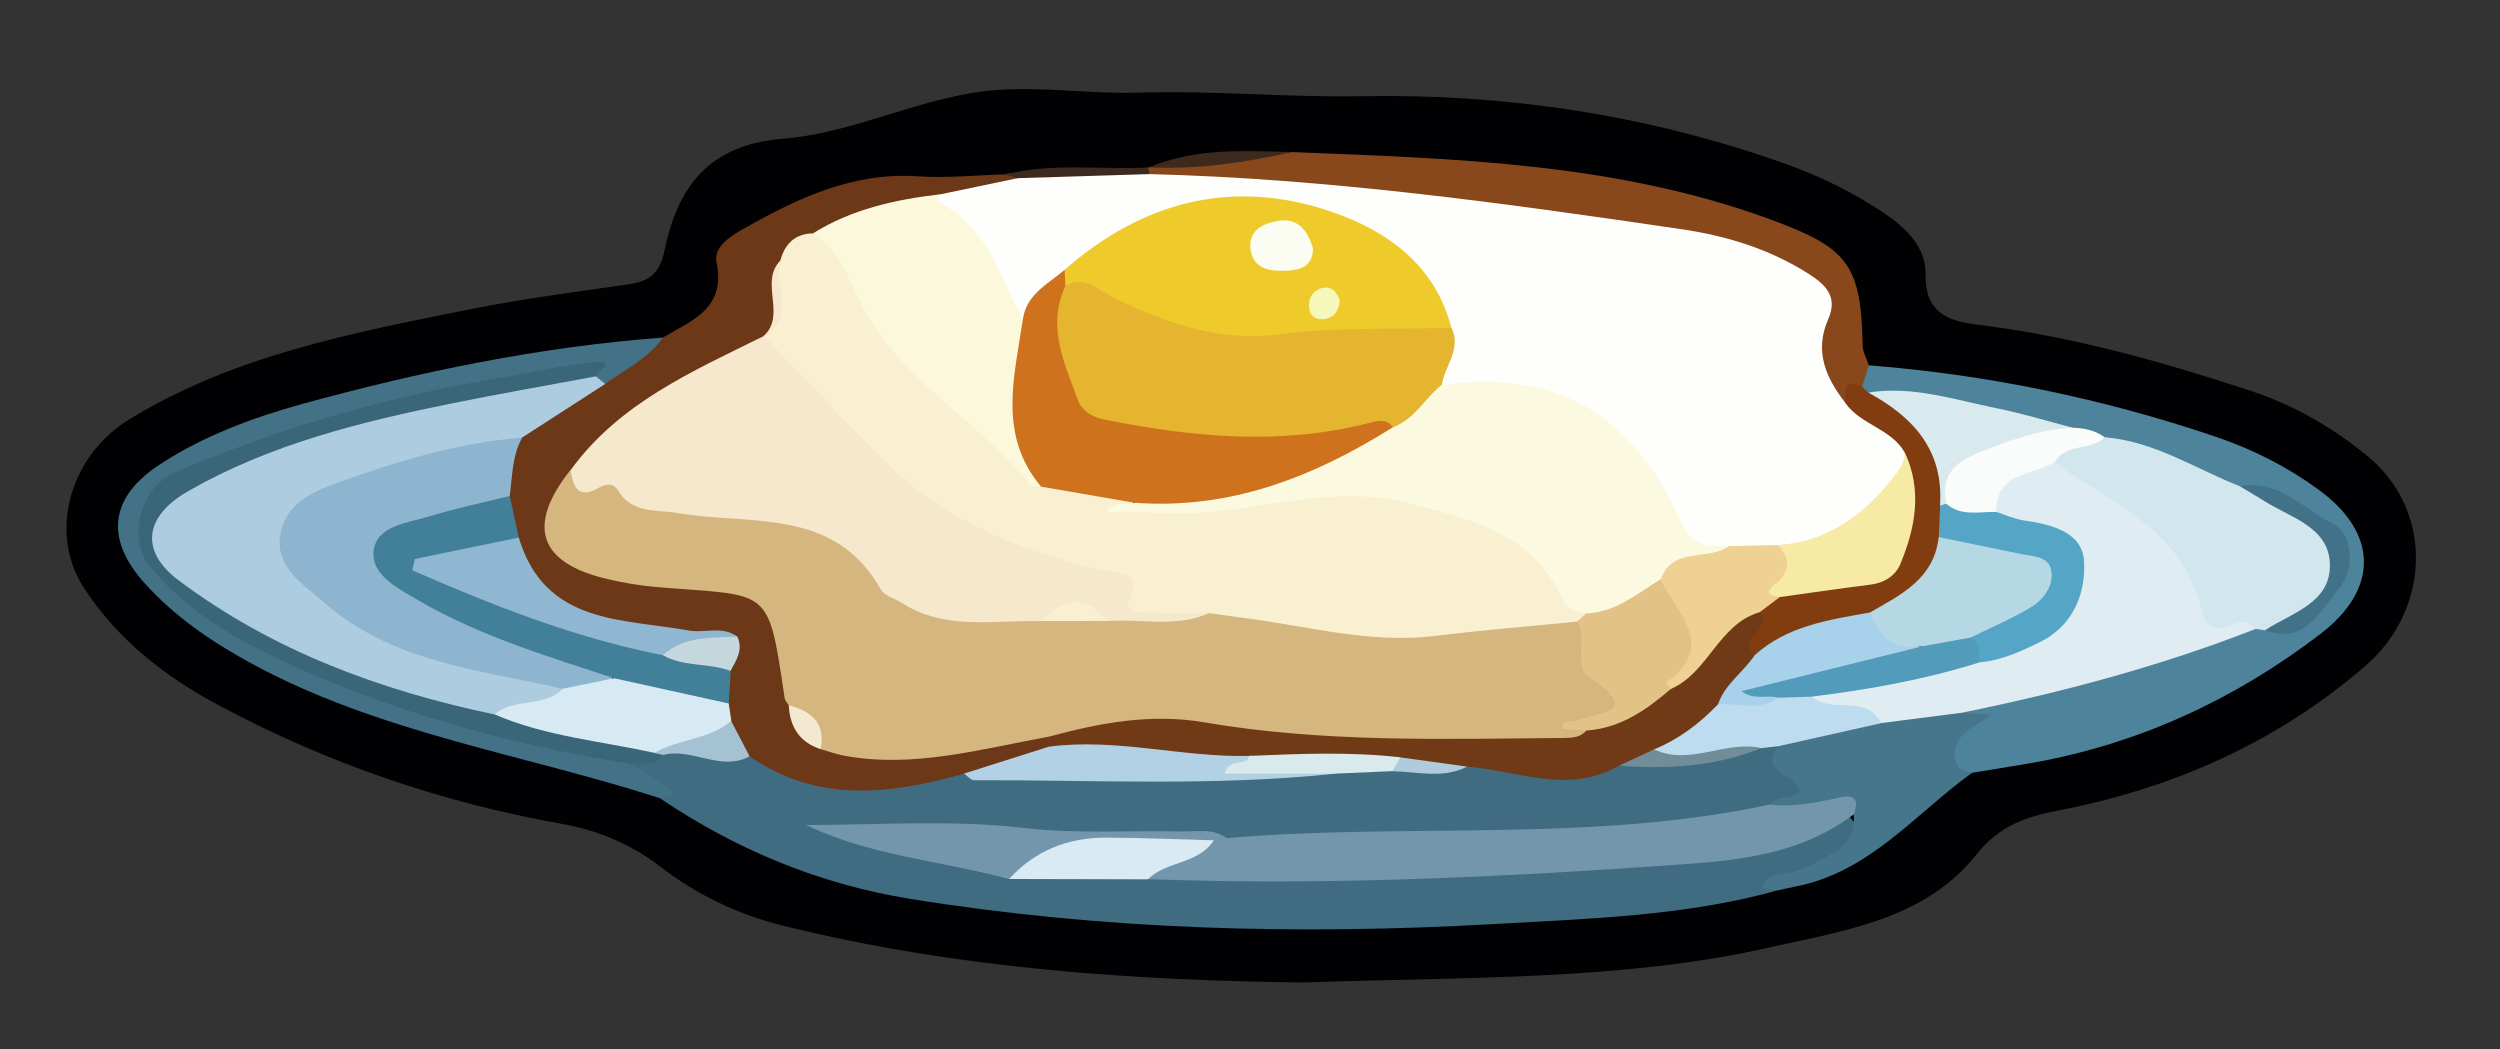 <?xml version="1.0" encoding="utf-8"?>
<!-- Generator: Adobe Illustrator 23.0.2, SVG Export Plug-In . SVG Version: 6.00 Build 0)  -->
<svg version="1.1" id="Camada_1" xmlns="http://www.w3.org/2000/svg" xmlns:xlink="http://www.w3.org/1999/xlink" x="0px" y="0px"
	 viewBox="0 0 214.68 90.12" style="enable-background:new 0 0 214.68 90.12;" xml:space="preserve">
<rect x="0" y="0" width="214.68" height="90.12" fill="#333333" stroke="none"/>
<style type="text/css">
	.st0{fill:#010002;}
	.st1{fill:#3F6C80;}
	.st2{fill:#6D3817;}
	.st3{fill:#4D839B;}
	.st4{fill:#88481C;}
	.st5{fill:#437286;}
	.st6{fill:#46768C;}
	.st7{fill:#3E2A1D;}
	.st8{fill:#7496AC;}
	.st9{fill:#703A17;}
	.st10{fill:#3A6679;}
	.st11{fill:#B2D1E4;}
	.st12{fill:#BEDCEF;}
	.st13{fill:#D9EAF2;}
	.st14{fill:#D9EAEC;}
	.st15{fill:#A5C2D3;}
	.st16{fill:#708D99;}
	.st17{fill:#AECCDB;}
	.st18{fill:#FEFEFD;}
	.st19{fill:#D4B67E;}
	.st20{fill:#F9EFD1;}
	.st21{fill:#F6E8CC;}
	.st22{fill:#AECCDF;}
	.st23{fill:#FBF8DB;}
	.st24{fill:#8DB5D0;}
	.st25{fill:#427F98;}
	.st26{fill:#D7E9F2;}
	.st27{fill:#8FB7D2;}
	.st28{fill:#C3D7DC;}
	.st29{fill:#F4E9D0;}
	.st30{fill:#DFEDF2;}
	.st31{fill:#D2E6ED;}
	.st32{fill:#813C0F;}
	.st33{fill:#D9EAEF;}
	.st34{fill:#FAFBFB;}
	.st35{fill:#417288;}
	.st36{fill:#E2C286;}
	.st37{fill:#EED193;}
	.st38{fill:#A8D2EB;}
	.st39{fill:#529BBA;}
	.st40{fill:#FBFAE0;}
	.st41{fill:#E5B52F;}
	.st42{fill:#EECA2B;}
	.st43{fill:#CE721D;}
	.st44{fill:#F6EAA4;}
	.st45{fill:#55A5C6;}
	.st46{fill:#B6D7E4;}
	.st47{fill:#FCFDF2;}
	.st48{fill:#F5F7BB;}
</style>
<g>
	<path class="st0" d="M111.83,84.37c-13.86-0.18-29.39-1.1-44.59-4.88c-3.8-0.94-7.37-2.62-10.54-5.07
		c-2.49-1.92-5.36-3.13-8.49-3.68c-10.33-1.84-20.14-5.21-29.4-10.16c-4.61-2.46-8.63-5.59-11.55-10.01
		c-3.24-4.9-1.14-11.51,3.81-14.54c9.02-5.52,19.1-7.42,29.18-9.45c4.56-0.92,9.19-1.51,13.8-2.18c1.75-0.25,2.62-0.97,3.01-2.87
		c1.13-5.48,3.8-9.11,10.19-9.62c6.27-0.49,12.05-3.74,18.46-4.19c4.04-0.28,8.06,0.36,11.97,0.24c6.46-0.21,12.86,0.42,19.29,0.3
		c12.42-0.22,24.51,1.61,36.24,5.77c3.07,1.09,5.96,2.5,8.65,4.32c1.84,1.25,3.53,2.9,3.49,5.17c-0.06,3.31,1.88,4.05,4.46,4.36
		c7.99,0.98,15.7,3.13,23.33,5.64c3.81,1.25,7.23,3.2,10.27,5.74c5.55,4.64,5.36,13.06-0.33,17.96
		c-7.62,6.56-16.53,10.49-26.34,12.38c-2.81,0.54-5.09,1.35-6.98,3.73c-4.43,5.6-11.26,6.56-17.58,7.98
		C139.48,84.2,126.48,83.87,111.83,84.37z"/>
	<path class="st1" d="M152.79,76.42c-8.01,2.25-16.26,2.46-24.49,2.93c-16.79,0.95-33.49,0.52-50.13-2.16
		c-7.84-1.27-14.91-4.22-21.46-8.61c0.42-1.25-0.79-0.69-1.18-1.05c-0.68-0.62-2.09-0.77-1.35-2.24c0.9-0.65,1.99-0.75,3-1.1
		c2.46-0.68,4.85,0.53,7.29,0.26c6.1,3.34,12.51,2.28,18.91,1.29c10.29,0.12,20.58,0.64,30.86-0.14c1.68-0.39,3.39-0.27,5.09-0.31
		c2.2-0.04,4.4,0.19,6.58-0.3c4.31,0.16,8.6,1.88,12.93,0.11c4.1-0.2,8.19-0.47,12.19-1.48c0.58-0.08,1.13-0.01,1.64,0.28
		c0.16,0.17,0.31,0.35,0.45,0.54c2.82,4.08,2.82,4.08-2.08,5.63c-8.97,1.82-18.01,2.62-27.16,2.38c-6.1-0.16-12.21-0.1-18.31,0.37
		c-1.98-0.63-4.03-0.56-6.06-0.49c-9.22,0.31-18.38-1.15-26.23-0.75c3.68,0.76,8.75,1.65,13.72,2.96c3.88,0.1,7.75-0.08,11.63,0.02
		c13.5-0.09,27.03,0.53,40.48-1.31c0.95-0.13,1.92-0.2,2.87-0.12c5.78,0.53,11.14-0.81,16.21-3.5c1.93,1.48,1.8,2.42-0.2,4.03
		C156.42,74.96,154.04,74.6,152.79,76.42z"/>
	<path class="st2" d="M82.78,66.44c-6.32,1.77-12.56,2.57-18.41-1.49c-1.53-0.34-1.74-1.7-2.21-2.86c-0.16-0.51-0.26-1.04-0.3-1.58
		c-0.06-0.86-0.03-1.71,0.09-2.56c0.1-0.88,0.62-1.78-0.18-2.59c-2.69-0.6-5.44-0.61-8.13-1.08c-4.74-0.81-8.23-3.02-9.81-7.75
		c-0.51-1.26-0.78-2.57-0.8-3.93c0-1.71,0.09-3.41,1.01-4.93c1.99-2.26,4.65-3.6,7.17-5.12c1.93-1.15,3.55-2.8,5.72-3.57
		c2.48-1.47,5.43-2.47,4.6-6.47c-0.27-1.32,1.23-2.25,2.38-2.9c4.62-2.6,9.33-4.84,14.89-4.47c2.5,0.17,5.02-0.1,7.53-0.17
		c0.42-0.2,0.76-0.1,1,0.29c-1.43,2.55-4.19,1.32-6.21,2.18c-3.75,0.28-7.15,1.77-10.59,3.13c-1.18,0.54-2.27,1.2-2.92,2.39
		c-0.89,1.81,0.04,4.02-1.28,5.73c-0.21,0.27-0.46,0.51-0.72,0.72c-3.75,2.49-7.99,4.17-11.53,7c-1.77,1.41-3.35,3-4.71,4.81
		c-2.27,4.25-1.33,6.39,3.22,7.58c2.69,0.7,5.46,0.54,8.17,0.95c4.94,0.75,6.31,2.12,7.09,7.02c0.17,1.06,0.19,2.14,0.47,3.18
		c0.47,1.68,1.13,3.2,3.07,3.65c4.68,1.13,9.29,0.44,13.91-0.4c1.52-0.28,3.01-0.93,4.56-0.14c0.34,0.26,0.48,0.6,0.43,1.02
		C88.35,66.71,85.54,66.49,82.78,66.44z"/>
	<path class="st3" d="M160.48,31.37c10.17,0.8,20.08,2.85,29.75,6.12c3.2,1.08,6.18,2.59,8.89,4.57c5.1,3.72,5.18,8.52,0.14,12.38
		c-7.43,5.68-15.72,9.5-24.98,11.11c-1.64,0.28-3.28,0.54-4.92,0.81c-0.92,0.52-1.64,0.24-1.97-0.69c-0.48-1.38-0.11-2.78,1.15-3.38
		c1.81-0.86-0.63-0.83-0.16-1.31c0.21-0.64,0.69-1.03,1.29-1.12c8.06-1.21,15.66-4.06,23.38-6.47c0.36-0.03,0.71-0.01,1.07,0.03
		c2.89,0.09,5.56-1.62,6.28-4.12c0.47-1.62,0.25-3.5-1.23-4.1c-2.4-0.98-4.44-2.93-7.23-2.94c-3.83-1.1-7.28-3.26-11.25-4.01
		c-1.03-0.31-2.06-0.6-3.1-0.88c-5.6-1.19-11.13-2.72-16.87-3.11c-0.63-0.1-1.04-0.45-1.25-1.05
		C159.35,32.34,159.57,31.67,160.48,31.37z"/>
	<path class="st4" d="M160.48,31.37c-0.19,0.61-0.39,1.23-0.58,1.84c-0.85,0.35-0.95,2.08-2.42,1.32c-1.64-1.69-2.2-3.77-1.7-5.97
		c0.6-2.66-0.72-4.04-2.8-5.16c-3.01-1.62-6.31-2.26-9.62-2.83c-9.58-1.63-19.25-2.52-28.89-3.67c-3.7-0.44-7.37-0.8-11.09-0.72
		c-1.54,0.03-3.14,0.18-4.56-0.7c-0.34-0.31-0.42-0.67-0.24-1.09l0.09-0.02c4.06-0.83,8.2-0.85,12.3-1.31
		c13.84,0.56,27.69,0.9,40.94,5.74c6.79,2.48,7.9,3.87,8.04,10.9C159.97,30.26,160.3,30.81,160.48,31.37z"/>
	<path class="st5" d="M56.92,28.99c-1.26,1.81-3.23,2.72-4.94,3.97c-0.47-0.02-0.86-0.2-1.17-0.55c-12.24,1.08-24,4.04-35.2,9.08
		c-3.51,1.58-3.74,5.97-0.35,8.49c2.96,2.21,5.99,4.42,9.39,5.94c8.23,3.66,16.71,6.53,25.63,7.98c1.41,0.23,2.91,0.24,3.78,1.67
		c1.06,0.66,2.18,1.24,3.17,1.99c1.31,1-0.16,0.75-0.51,1c-11.76-3.8-24.17-5.6-35.21-11.63c-3.4-1.86-6.54-4-9.12-6.88
		c-3.43-3.84-2.94-7.39,1.37-10.19c3.74-2.44,7.93-3.99,12.18-5.17C36.09,31.91,46.39,29.77,56.92,28.99z"/>
	<path class="st6" d="M168.45,61.22c0.7,0.05,1.39,0.09,2.56,0.17c-1.5,1.03-3.11,1.58-3.15,3.39c-0.02,1.05,0.58,1.45,1.5,1.57
		c-4.89,3.53-8.81,8.55-15.19,9.78c-0.46,0.09-0.92,0.2-1.38,0.3c-0.47-0.05-0.93-0.09-1.57-0.16c0.66-1.5,2.08-1.1,3.11-1.5
		c1.1-0.43,2.16-0.97,3.18-1.56c1.22-0.71,1.82-1.82,1.67-3.27c-1.08-0.97-2.21-0.17-3.32-0.1c-1.37,0.09-2.8,0.57-3.9-0.74
		c0.61-0.85,1.75-0.46,2.6-1.02c-0.05-1.64-3.65-1.62-1.87-3.99c0.21-1.69,1.66-1.43,2.73-1.65c1.98-0.41,4-0.6,5.95-1.15
		C163.73,61.25,166.08,59.7,168.45,61.22z"/>
	<path class="st7" d="M110.98,13.06c-4.05,0.89-8.13,1.52-12.3,1.31C102.64,12.69,106.82,12.95,110.98,13.06z"/>
	<path class="st7" d="M98.58,14.38c0.05,0.19,0.1,0.38,0.15,0.57c-3.71,2.27-7.51,1.7-11.33,0.35c-0.36-0.11-0.72-0.22-1.07-0.32
		C90.37,13.96,94.5,14.59,98.58,14.38z"/>
	<path class="st8" d="M151.96,69.09c1.88,0.22,3.69-0.1,5.53-0.5c0.78-0.17,2.44-0.73,1.7,1.34c-5.17,3.87-11.13,4.04-17.3,4.47
		c-12.28,0.85-24.54,1.43-36.85,1.26c-2.15-0.03-4.3-0.1-6.46-0.16c1.06-2.61,3.81-2.51,5.79-3.63c0.34-0.1,0.66-0.07,0.97,0.1
		C120.86,70.64,136.56,72.4,151.96,69.09z"/>
	<path class="st9" d="M90.06,64.12c-0.01-0.28-0.02-0.57-0.04-0.85c3.47-3.37,7.92-3.01,11.98-2.4c11.04,1.65,22.1,1.55,33.17,1.38
		c2.84-0.61,5.38-1.9,7.76-3.53c1.7-0.77,2.54-2.38,3.71-3.69c1.18-1.32,2.42-2.6,4.33-2.81c1.17,0.14,1.28,0.84,0.87,1.75
		c-0.38,0.86-0.86,1.67-0.97,2.63c-0.65,1.68-1.92,2.95-2.9,4.41c-1.61,1.69-3.22,3.39-5.66,3.86c-1.06,0.39-2.08,0.97-3.28,0.88
		c-4.33,2.51-8.69,0.43-13.04,0.08c-2.09,0.43-4.13-0.36-6.21-0.25c-4.16-0.15-8.31,0.48-12.47,0.3c-4.8,0.34-9.52-0.79-14.31-0.7
		C91.93,65.2,90.85,65.02,90.06,64.12z"/>
	<path class="st10" d="M54.06,65.58c-9.67-1.56-19.08-4.05-28.04-8.03c-4.89-2.17-9.69-4.65-13.14-8.9
		c-2.03-2.51-0.75-6.86,2.12-8.08c8.98-3.81,18.29-6.54,27.93-8.12c2.69-0.44,5.35-1.12,8.06-1.35c2.08-0.17,0.36,0.75,0.18,1.21
		c-1.12,1.51-2.8,1.65-4.47,1.88c-8.34,1.15-16.44,3.29-24.39,6.01c-1.82,0.62-3.56,1.46-5.15,2.54c-3.5,2.37-3.34,4.72,0.08,7.25
		c7.6,5.63,16.48,8.12,25.36,10.65c4.4,1.49,9.1,1.85,13.45,3.51c0.36,0.14,0.66,0.37,0.9,0.67C56.2,65.92,55.06,65.47,54.06,65.58z
		"/>
	<path class="st8" d="M105.34,71.98c-0.37,0.06-0.74,0.12-1.11,0.18c-1.64,0.85-3.44,1-5.2,0.87c-4.38-0.35-8.45,0.68-12.39,2.46
		c-5.78-1.58-11.88-1.98-17.43-4.65c6.26,0.01,12.46-0.47,18.72,0.26c4.48,0.52,9.06,0.2,13.59,0.3
		C102.82,71.42,104.18,71.1,105.34,71.98z"/>
	<path class="st11" d="M90.06,64.12c5.8-0.77,11.48,0.94,17.25,0.79c0.83-0.17-1.33,1.14,0.52,0.89c2.25-0.31,4.74-0.99,6.89,0.63
		c-10.34,1.11-20.71,0.54-31.07,0.57c-0.29,0-0.58-0.37-0.87-0.57C85.21,65.67,87.63,64.89,90.06,64.12z"/>
	<path class="st12" d="M142.04,64.35c2.13-0.87,3.91-2.23,5.49-3.87c1.55-0.98,3.39-0.8,5.06-1.3c0.93-0.21,1.87-0.22,2.8-0.05
		c1.14,0.33,2.32,0.52,3.51,0.5c1.71-0.03,2.37,0.99,2.64,2.47c-2.95,0.66-5.9,1.32-8.85,1.98c-0.48,0.05-0.95,0.11-1.43,0.16
		c-2.56,0.23-5.03,1.22-7.65,0.96C142.97,65.14,142.12,65.45,142.04,64.35z"/>
	<path class="st13" d="M86.65,75.48c2.24-2.45,5.07-3.56,8.33-3.55c3.08,0.01,6.17,0.15,9.25,0.23c-1.32,2.07-4.06,1.75-5.66,3.35
		C94.6,75.5,90.62,75.49,86.65,75.48z"/>
	<path class="st14" d="M114.72,66.43c-3.15,0-6.29,0-9.54,0c0.28-1.37,1.79-0.56,2.13-1.52c4.32-0.19,8.64-0.36,12.95,0.12
		c0.17,0.64-0.2,0.95-0.7,1.19C117.94,66.29,116.33,66.36,114.72,66.43z"/>
	<path class="st15" d="M56.94,64.83c-0.25-0.06-0.49-0.11-0.74-0.17c1.63-2.27,4.12-2.48,6.59-2.75c0.53,1.01,1.05,2.03,1.58,3.04
		C61.88,66.29,59.43,64.18,56.94,64.83z"/>
	<path class="st16" d="M142.04,64.35c3.09,1.46,6.14-0.82,9.22-0.11c-3.94,1.59-8.05,1.83-12.22,1.51
		C140.04,65.28,141.04,64.82,142.04,64.35z"/>
	<path class="st17" d="M119.56,66.23c0.23-0.4,0.47-0.79,0.7-1.19c1.91,0.26,3.82,0.53,5.73,0.79
		C123.91,66.9,121.71,66.26,119.56,66.23z"/>
	<path class="st18" d="M87.4,15.3c3.78-0.12,7.56-0.23,11.33-0.35c15.34,0.39,30.5,2.5,45.65,4.73c3.94,0.58,7.68,1.73,11.08,3.93
		c1.52,0.99,2.31,2.03,1.53,3.81c-1.21,2.75-0.2,5.03,1.48,7.18c2.63,0.6,4.79,1.77,5.62,4.59c-2,5.34-5.96,7.97-11.56,8.34
		c-1.3,0.29-2.62,0.3-3.94,0.3c-2.71,0.22-4.32-0.94-5.48-3.48c-2.02-4.45-5.25-7.87-9.91-9.76c-2.36-0.96-4.73-1.53-7.28-0.83
		c-0.87,0.24-1.87,0.74-2.45-0.52c-0.39-1.62,0.35-3.21,0.14-4.83c-1.69-5.82-9.62-11.3-15.84-10.64
		c-5.62,0.6-11.19,1.61-15.48,5.85c-1.86,0.93-2.81,2.92-4.57,3.98c-1.29-0.28-1.41-1.5-1.93-2.39c-1.43-2.45-2.33-5.27-5.2-6.64
		c-0.98-0.47-0.96-1.3,0.1-1.87C82.92,16.23,85.16,15.76,87.4,15.3z"/>
	<path class="st19" d="M136.22,62.74c-0.53,0.61-1.27,0.63-1.98,0.63c-10.3,0.09-20.62,0.41-30.82-1.34
		c-4.63-0.79-9,0.05-13.39,1.24c-5.81,1.04-11.56,2.73-17.56,1.62c-0.68-0.13-1.33-0.37-2-0.56c-0.7-1.41-1.56-2.71-2.74-3.77
		c-0.12-0.2-0.32-0.39-0.35-0.6c-1.45-9.78-1.19-8.72-10.99-9.55c-1.41-0.12-2.83-0.35-4.21-0.68c-5.93-1.38-7-4.58-3.18-9.39
		c6.19,2.11,12.51,3.5,19.07,3.84c1.9,0.1,3.84,0.63,5.04,2.33c3.39,4.78,8.11,6.36,13.74,5.87c0.95-0.08,1.91-0.08,2.86-0.05
		c1.81,0.02,3.62,0,5.43-0.01c2.89-0.11,5.8,0.35,8.66-0.44c2.66-0.32,5.26,0.25,7.77,0.88c6.55,1.65,13.03,0.42,19.54-0.06
		c1.18-0.09,2.36-0.39,3.54-0.1c1.29,0.37,1.86,1.32,2.04,2.58c0.12,0.82,0.29,1.6,0.73,2.33c2.03,3.33,2.02,3.33-1.8,4.67
		c-0.03,0.01,0.01,0.2,0.02,0.31C135.9,62.39,136.09,62.47,136.22,62.74z"/>
	<path class="st20" d="M135.42,53.38c-4.03,0.4-8.08,0.72-12.1,1.22c-5.69,0.71-11.15-0.87-16.69-1.56
		c-0.94-0.12-1.88-0.26-2.82-0.39c-1.86,0.69-3.79,0.16-5.69,0.31c-0.59,0.04-1.52,0.11-1.61-0.45c-0.56-3.58-3.67-2.84-5.87-3.53
		c-8.39-2.64-15.3-7.48-20.68-14.32c-1.48-1.88-4.18-2.95-4.38-5.81l0,0c2.31-1.75,0.25-4.47,1.43-6.48
		c0.39-1.43,1.25-2.29,2.79-2.33c2,0.28,3.17,1.54,3.85,3.32c1.84,4.87,5.26,8.58,9.31,11.52c2.59,1.87,3.7,5.41,7.19,6.12
		c2.32,0.99,5.2-0.3,7.24,1.78c0.03,0.26-0.06,0.46-0.24,0.61c-0.03,0.02-0.03,0.09-0.04,0.13c4.94-0.79,9.95-1.32,14.89-1.63
		c9.57-0.59,18.81,0.68,24.16,10.4C136.38,52.97,136.22,53.4,135.42,53.38z"/>
	<path class="st21" d="M65.58,28.86c3.53,3.65,7,7.37,10.61,10.94c5.08,5.01,11.46,7.49,18.26,9.14c1.38,0.33,3.71-0.2,2.49,2.74
		c-0.37,0.9,0.82,0.91,1.49,0.93c1.79,0.04,3.59,0.04,5.38,0.05c-2.82,1.26-5.8,0.46-8.71,0.67c-1.92-1.22-3.84-0.92-5.75,0.01
		c-4.03-0.1-8.19,0.82-11.92-1.57c-0.6-0.39-1.49-0.6-1.79-1.15c-3.98-7.08-11.2-5.5-17.41-6.56c-1.86-0.32-3.9,0.08-5.13-1.9
		c-0.5-0.8-1.1-0.59-1.83-0.2c-1.71,0.92-2.06-0.28-2.27-1.59C53.19,34.59,59.49,31.88,65.58,28.86z"/>
	<path class="st22" d="M42.47,61.35c-9.81-2.05-19.05-5.46-27.14-11.52c-3.27-2.45-3.03-5.45,0.84-7.66
		c7.03-4.03,14.82-5.95,22.68-7.54c4.09-0.83,8.21-1.54,12.31-2.31c0.27,0.22,0.54,0.43,0.81,0.65c-2.38,1.54-4.76,3.07-7.14,4.61
		c-3.7,2.15-8.09,1.94-11.97,3.51c-1.55,0.63-3.19,1-4.67,1.79c-3.61,1.92-3.98,4.22-1.02,6.98c3.75,3.52,8.2,5.64,13.25,6.67
		c2.75,0.56,5.73,0.58,8.02,2.63C47.24,62.03,44.61,61.01,42.47,61.35z"/>
	<path class="st23" d="M89.42,41.79c-0.35-0.05-0.87,0.03-1.03-0.18c-4.25-5.41-10.73-8.72-14.13-14.92
		c-1.29-2.36-1.97-5.1-4.45-6.65c3.33-2.08,7.05-2.9,10.88-3.35c-0.07,0.23-0.23,0.64-0.21,0.65c4.34,1.98,5.3,6.43,7.37,10.06
		c0.57,0.57,0.6,1.29,0.52,2.01C87.9,33.61,88.19,37.74,89.42,41.79z"/>
	<path class="st24" d="M48.33,59.15c-7.14-1.63-14.63-2.26-20.5-7.41c-1.78-1.56-4.11-2.94-3.79-5.65c0.32-2.69,2.68-3.84,4.96-4.65
		c5.14-1.83,10.35-3.44,15.84-3.86c-0.87,1.56-0.84,3.31-1.07,5.01c-1.14,2.26-3.57,1.51-5.35,2.27c-1.7,0.72-4.41,0.5-4.7,2.62
		c-0.31,2.28,2.26,3.19,3.98,4.07c3.93,2.02,8.12,3.46,12.3,4.91c1.05,0.37,2.8,0.18,2.54,2.17C51.21,59.39,49.86,60.02,48.33,59.15
		z"/>
	<path class="st25" d="M52.72,58.24c-5.73-1.89-11.53-3.62-16.78-6.68c-1.72-1.01-4.07-2.16-3.86-4.22
		c0.23-2.23,2.95-2.43,4.83-3.01c2.25-0.69,4.57-1.17,6.86-1.74c0.26,1.19,0.52,2.38,0.78,3.57c-1.78,1.89-4.43,1.53-7.05,2.68
		c6.58,2.99,13.08,5.02,19.68,6.77c1.84,0.7,4.17,0.08,5.56,2.01c-0.05,0.93-0.11,1.87-0.16,2.8C58.97,61.16,55.64,60.6,52.72,58.24
		z"/>
	<path class="st26" d="M52.72,58.24c3.29,0.72,6.57,1.45,9.86,2.17c0.07,0.5,0.15,0.99,0.22,1.49c-1.9,1.64-4.52,1.53-6.59,2.75
		c-4.6-1.01-9.35-1.41-13.73-3.3c1.67-1.48,4.25-0.55,5.86-2.21C49.79,58.85,51.26,58.54,52.72,58.24z"/>
	<path class="st27" d="M56.91,56.26C49.38,54.79,42.34,52,35.4,48.97c0.08-0.32,0.15-0.65,0.23-0.97c2.97-0.61,5.95-1.23,8.92-1.84
		c2.23,7.47,8.84,6.95,14.59,7.98c1.38,0.25,2.87-0.42,4.17,0.52C61.45,56.28,59.09,55.92,56.91,56.26z"/>
	<path class="st28" d="M56.91,56.26c1.85-1.66,4.17-1.47,6.4-1.6c0.53,1.12-0.07,2.03-0.58,2.95
		C60.85,56.91,58.72,57.29,56.91,56.26z"/>
	<path class="st29" d="M67.73,60.56c1.94,0.51,3.19,1.52,2.74,3.77C68.64,63.74,67.83,62.41,67.73,60.56z"/>
	<path class="st21" d="M67.01,22.38c-0.63,2.13,1.46,4.85-1.43,6.48C67.56,27.03,65.18,24.24,67.01,22.38z"/>
	<path class="st30" d="M161.54,62.09c-1.3-2.56-4.27-0.74-5.96-2.28c4.23-2.52,9.21-2.13,13.71-3.59c1.96-0.49,3.92-1.03,5.66-2.1
		c2.02-1.23,2.97-3.22,2.83-5.43c-0.14-2.13-2.13-2.64-3.89-3.09c-1.16-0.3-2.33-0.56-2.92-1.8c-0.29-3.76,2.66-3.93,5.13-4.64
		c5.82,2.47,11.03,5.65,13.5,11.91c0.45,1.15,1.18,1.68,2.42,1.7c0.77,0.02,1.79-0.08,1.69,1.23c-8.19,3.21-16.66,5.46-25.27,7.21
		C166.14,61.51,163.84,61.8,161.54,62.09z"/>
	<path class="st31" d="M193.72,54.01c-0.65-0.86-1.44-0.64-2.24-0.27c-1.35,0.62-2.18-0.12-2.43-1.27
		c-1.35-6.22-6.49-8.76-11.19-11.76c-0.49-0.31-0.94-0.7-1.41-1.06c0.39-2.84,2.7-1.73,4.3-2.1c4.24,0.34,7.75,2.69,11.57,4.2
		c2.75,0.28,4.78,2.12,6.92,3.53c2.09,1.38,2.18,3.68,0.6,5.67c-1.34,1.69-2.94,3.16-5.35,3.17
		C194.24,54.08,193.98,54.05,193.72,54.01z"/>
	<path class="st32" d="M163.57,38.87c-1.16-2.07-3.79-2.38-5.11-4.27c0.07-0.88-0.34-2.27,1.44-1.4c0.17,0.17,0.35,0.33,0.52,0.5
		c4.73,0.98,6.72,3.69,6.91,9.43c0.01,0.96,0.02,1.92-0.09,2.87c-0.48,3.85-3.11,5.83-6.34,7.3c-3.53,0.58-6.75,2.23-10.24,2.95
		c-1.6-1.44,1.73-2.29,0.45-3.69c0.01-1.2,0.92-1.58,1.79-2.02c1.91-0.66,3.89-1.01,5.91-1.1c2.36-0.1,3.83-1.38,4.12-3.64
		C163.24,43.52,163.78,41.23,163.57,38.87z"/>
	<path class="st33" d="M166.59,43.42c0.34-4.75-2.3-7.62-6.16-9.71c3.82-0.61,7.43,0.63,11.09,1.36c2.18,0.44,4.32,1.1,6.48,1.66
		c-1.33,1.41-3.27,1.25-4.9,1.88c-2.33,0.9-4.8,1.59-5.59,4.43C167.27,43.32,166.97,43.46,166.59,43.42z"/>
	<path class="st34" d="M167.11,43.23c-0.46-2.37,0.65-3.48,2.83-4.36c2.63-1.06,5.22-2,8.06-2.14c0.99,0.03,1.93,0.23,2.75,0.83
		c-1.21,1.16-3.31,0.48-4.3,2.1c-1.87,1.21-5.09,0.83-5.04,4.29C169.74,45.17,168.27,45.13,167.11,43.23z"/>
	<path class="st35" d="M194.5,54.12c2.31-1.51,5.71-2.35,5.57-5.75c-0.13-3.12-3.38-3.92-5.62-5.34c-0.7-0.44-1.41-0.85-2.12-1.28
		c3.35-0.64,5.52,2.03,8.09,3.27c1.37,0.66,2.01,3.63,0.45,5.49C199.24,52.45,198,55.38,194.5,54.12z"/>
	<path class="st36" d="M135.42,53.38c0.27-0.24,0.53-0.48,0.8-0.71c1.86-1.51,3.98-2.52,6.23-3.32c4.4,3.35,4.63,5.58,1.02,9.82
		c-2.11,1.81-4.34,3.37-7.24,3.56c-0.7-0.05-1.39-0.09-2.11-0.14c0.05-0.97,0.79-0.52,1.19-0.69c1.78-0.75,5.86-0.58,1.28-3.65
		C134.85,57.11,136.5,54.85,135.42,53.38z"/>
	<path class="st37" d="M143.46,59.17c-0.14-0.18-0.27-0.36-0.41-0.54c4.5-3.2,0.88-5.99-0.45-8.9c-0.14-1.78,0.84-2.46,2.46-2.54
		c1.13-0.06,2.3,0.31,3.38-0.29c1.4-0.03,2.8-0.06,4.2-0.1c3.35,1.33,0.18,2.97,0.21,4.46c-0.58,0.44-1.16,0.87-1.74,1.31
		C147.56,53.6,146.71,57.78,143.46,59.17z"/>
	<path class="st38" d="M150.67,56.27c2.82-2.55,6.4-3.04,9.93-3.68c1.42,1.22,3.44,1.63,4.47,3.37c-3.34,2.32-7.37,2.16-11.1,3.06
		c-1.07,0.26-2.21,0.52-3.36,0.42c0.72,0.14,1.54-0.29,2.11,0.49c-1.63,1.15-3.45,0.44-5.19,0.55
		C148.12,58.73,149.71,57.73,150.67,56.27z"/>
	<path class="st39" d="M152.72,59.92c-0.98-0.3-2.1,0.27-3.18-0.57c5.25-1.3,10.35-2.57,15.46-3.83c1.23-1.35,2.74-1.67,4.46-1.21
		c1.09,0.67,1.27,1.53,0.52,2.57c-4.69,1.48-9.52,2.34-14.39,2.94C154.63,59.85,153.67,59.89,152.72,59.92z"/>
	<path class="st40" d="M148.45,46.91c-1.78,1.28-4.81-0.01-5.84,2.83c-2.02,1.22-3.85,2.85-6.39,2.93c-0.86-0.1-1.64-0.35-2.03-1.22
		c-2.61-5.69-7.9-6.86-13.28-8.25c-7.44-1.91-14.58,1.48-21.91,0.8c-1.27-0.12-2.56-0.02-4.03-0.02c0.78-1.09,1.72-0.54,2.46-0.81
		c0.43-0.46,0.99-0.74,1.59-0.72c7.23,0.14,13.48-2.94,19.71-6.03c1.85-0.9,2.69-3.32,5.09-3.38c9.64-1.31,16.27,2.3,20.46,11.64
		C145.28,46.91,146.67,46.89,148.45,46.91z"/>
	<path class="st41" d="M123.82,33.03c-1.46,1.15-2.33,2.97-4.2,3.66c-7.63,2.15-15.24,2.48-23.03,0.55
		c-5.69-1.41-8.62-7.79-5.54-13.05c1.5-1.02,2.97-0.58,4.4,0.13c5.82,2.88,11.83,3.89,18.37,3c3.52-0.48,7.35-1.17,10.82,0.83
		C125.54,29.98,124.05,31.4,123.82,33.03z"/>
	<path class="st42" d="M124.63,28.15c-4.96,0.15-9.91-0.08-14.9,0.57c-4.99,0.65-9.8-1-14.31-3.28c-1.19-0.61-2.35-1.81-3.93-0.9
		c-0.45-0.44-0.37-0.9-0.07-1.37c6.7-5.88,14.42-7.88,22.85-5.01C119.02,19.78,123.24,22.69,124.63,28.15z"/>
	<path class="st43" d="M91.42,23.17c0.02,0.46,0.05,0.91,0.07,1.37c-1.63,3.5-0.08,6.67,1.09,9.85c0.32,0.87,1.18,1.42,2.21,1.63
		c7.62,1.53,15.25,2.26,22.9,0.27c0.73-0.19,1.4-0.32,1.92,0.4c-6.78,4.26-13.98,7.1-22.2,6.48c-2.67-0.46-5.34-0.92-8.01-1.38
		c-3.74-4.45-2.29-9.46-1.56-14.39C88.15,25.25,90,24.39,91.42,23.17z"/>
	<path class="st44" d="M152.86,51.27c-0.66-0.18-1.59-0.16-0.4-1.12c1.19-0.96,1.42-2.15,0.19-3.34c4.25-0.29,7.34-2.53,9.9-5.77
		c0.53-0.67,1.01-1.29,1.03-2.17c1.5,3.25,0.9,6.45-0.39,9.56c-0.41,0.99-1.36,1.62-2.54,1.77
		C158.04,50.53,155.45,50.91,152.86,51.27z"/>
	<path class="st20" d="M89.35,53.33c1.91-1.93,3.83-2.4,5.75-0.01C93.18,53.32,91.26,53.32,89.35,53.33z"/>
	<path class="st45" d="M169.97,56.88c-0.01-0.79,0.11-1.63-0.75-2.11c0.28-2.15,2.5-1.81,3.66-2.83c0.79-0.69,2-1.19,1.76-2.42
		c-0.21-1.09-1.45-1.02-2.32-1.31c-1.95-0.67-4.36-0.05-5.83-2.07c0.04-0.9,0.07-1.8,0.11-2.7c0.17-0.08,0.34-0.14,0.52-0.19
		c1.29,1.13,2.84,0.67,4.31,0.71c0.78,0.25,1.55,0.61,2.36,0.73c2.34,0.34,5.02,0.97,5.17,3.5c0.16,2.63-0.85,5.43-3.63,6.87
		C173.63,55.9,171.91,56.71,169.97,56.88z"/>
	<path class="st46" d="M166.48,46.12c2.33,0.48,4.67,0.96,7,1.44c1.03,0.21,2.43,0.19,2.66,1.39c0.25,1.37-0.67,2.57-1.83,3.25
		c-1.63,0.97-3.39,1.71-5.09,2.55c-1.41,0.25-2.82,0.5-4.23,0.76c-2.35,0.35-3.69-0.81-4.39-2.93
		C163.26,51.06,166.08,49.7,166.48,46.12z"/>
	<path class="st47" d="M112.75,21.3c0.01,1.55-1.08,1.91-2.33,1.95c-1.35,0.05-2.75-0.14-3.02-1.75c-0.27-1.63,0.95-2.29,2.32-2.53
		C111.47,18.67,112.26,19.79,112.75,21.3z"/>
	<path class="st48" d="M115.06,25.79c-0.11,0.96-0.54,1.5-1.32,1.61c-0.85,0.12-1.35-0.36-1.34-1.2c0.01-0.78,0.47-1.36,1.24-1.49
		C114.54,24.57,114.82,25.26,115.06,25.79z"/>
</g>
</svg>
